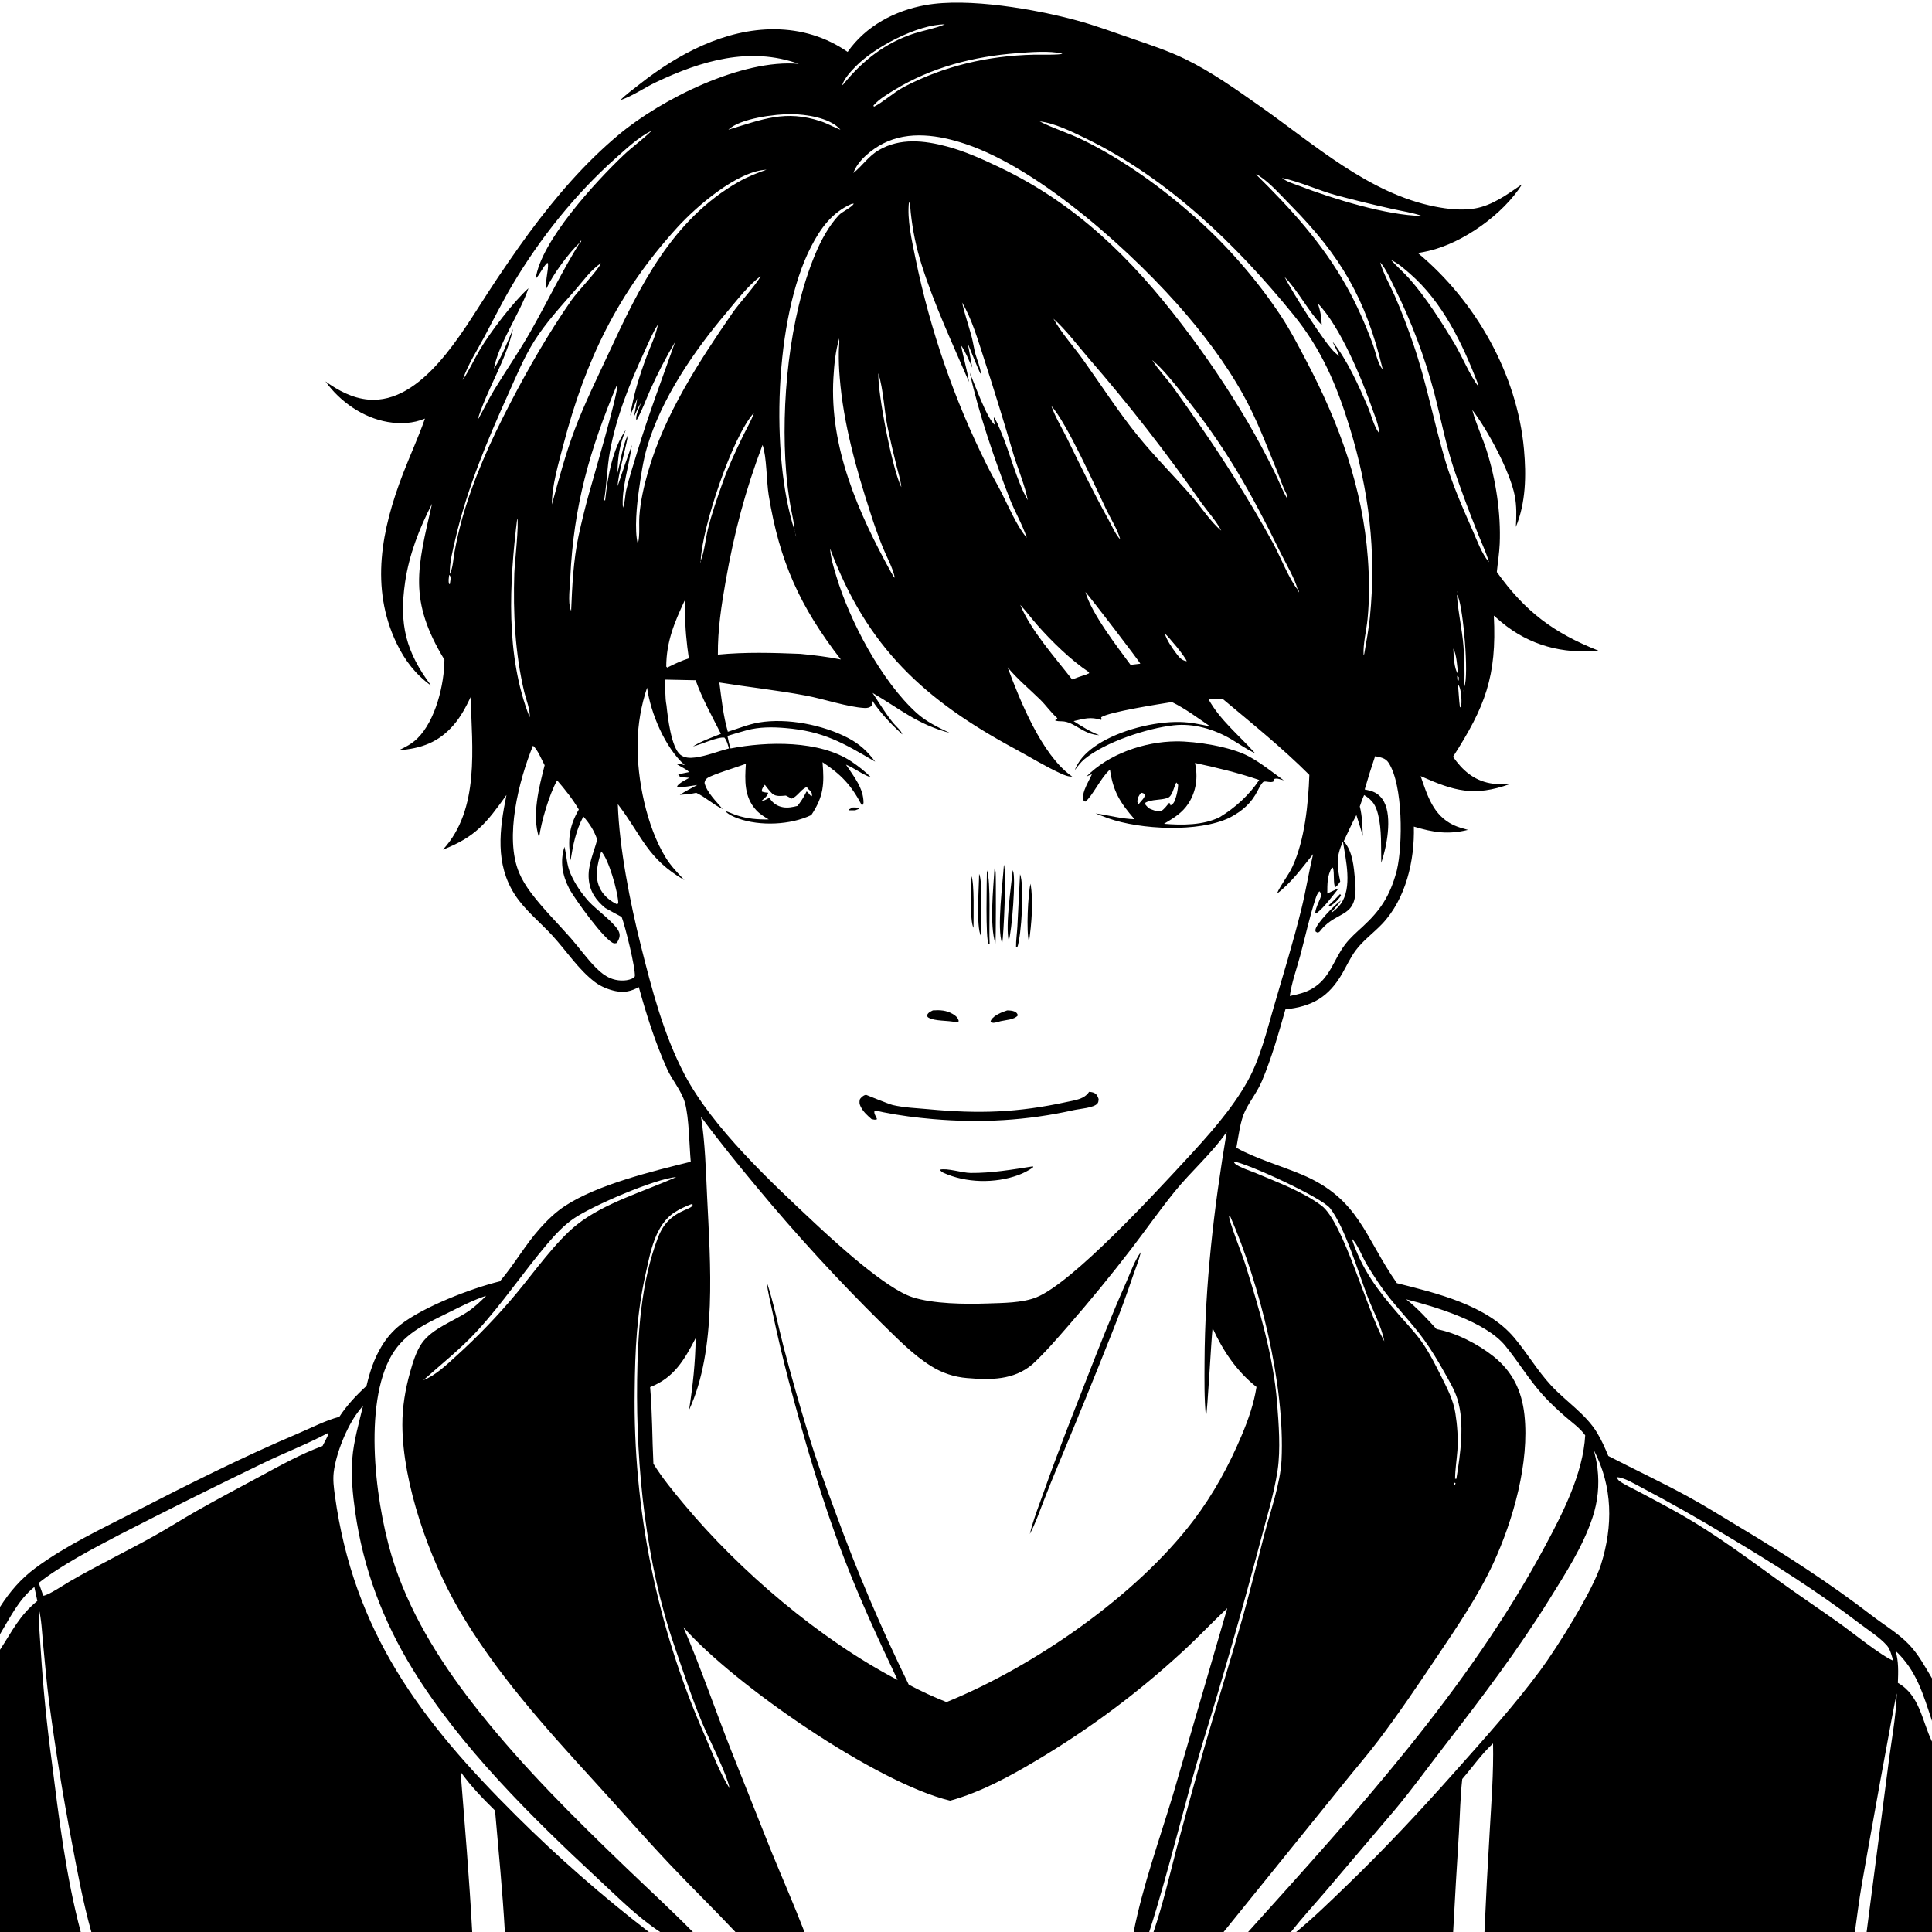<svg version="1.1" xmlns="http://www.w3.org/2000/svg" style="display: block;" viewBox="0 0 2048 2048" width="1024" height="1024">
<path transform="translate(0,0)" fill="rgb(255,255,255)" d="M 0 0 L 0 2048 L 2048 2048 L 2048 0 L 0 0 z"/>
<path transform="translate(0,0)" fill="rgb(0,0,0)" d="M 657.472 106.15 C 663.78 99.975 671.143 94.669 678.077 89.194 C 718.474 57.3 768.566 30.602 821.143 31.009 C 849.293 31.226 875.341 39.01 898.541 54.996 C 917.765 27.55 948.414 11.247 981.118 5.378 C 1026.38 -2.745 1097.86 9.793 1141.56 21.682 C 1161.27 27.043 1180.61 34.193 1199.9 40.867 C 1218.89 47.433 1238.14 53.724 1256.23 62.519 C 1284.15 76.09 1310.26 94.749 1335.6 112.547 C 1393.06 152.902 1451.1 205.303 1521.48 219.046 C 1535.04 221.692 1549.5 223.281 1563.22 221.003 C 1581.97 217.892 1598.2 205.765 1613.52 195.265 C 1593.58 227.026 1551.05 257.479 1514.44 265.985 C 1510.67 266.843 1506.87 267.6 1503.05 268.254 C 1564.32 319.18 1608.3 396.648 1615.48 476.486 C 1617.94 503.911 1617.49 532.73 1606.87 558.56 C 1607.51 547.282 1607.84 536.478 1605.66 525.34 C 1600.66 499.715 1576.74 455.335 1560.71 434.61 L 1560.17 434.005 L 1560.71 434.61 L 1560.94 435.509 C 1564.78 449.742 1571.39 463.418 1575.87 477.508 C 1585.66 508.319 1591.13 544.143 1589.74 576.535 C 1589.31 586.6 1587.65 596.377 1586.7 606.353 C 1616.64 648.272 1646.7 670.762 1694.37 689.719 C 1656.61 693.428 1621.47 684.181 1591.92 659.795 C 1589.07 657.439 1586.27 655.03 1583.51 652.569 C 1586.84 716.993 1574.16 749.403 1540.26 802.221 C 1550.13 816.36 1561.96 826.985 1579.53 830.248 C 1586.4 831.523 1593.52 831.226 1600.48 831.172 C 1562.34 844.705 1541.71 838.579 1505.94 822.718 C 1513.16 843.406 1519.14 864.204 1540.58 874.505 C 1545.5 876.871 1550.86 878.245 1556.1 879.713 C 1535.08 884.904 1519.34 882.479 1498.74 876.226 C 1499.68 911.95 1490.37 952.765 1465.13 979.403 C 1456.02 989.017 1444.8 996.968 1436.95 1007.67 C 1431.55 1015.02 1427.55 1023.71 1423.02 1031.63 C 1408.67 1056.74 1391.11 1066.95 1362.61 1069.94 C 1355.31 1095.6 1348.08 1121.24 1337.72 1145.88 C 1333.03 1157.02 1325.35 1166.59 1320.01 1177.36 C 1314.61 1188.23 1312.84 1204.66 1310.63 1216.61 C 1310.94 1216.79 1311.25 1216.98 1311.56 1217.16 C 1329.71 1227.47 1359.73 1236.55 1379.97 1245.07 C 1441.07 1270.82 1446.57 1311.54 1480.76 1360.22 C 1522.96 1370.83 1575.93 1383.41 1605.07 1417.92 C 1618.84 1434.23 1629.44 1452.64 1644.02 1468.44 C 1659.82 1485.56 1681.21 1499.13 1693.05 1518.92 C 1697.72 1526.71 1701.42 1534.99 1704.86 1543.38 C 1732.84 1557.8 1761.42 1571.21 1789.05 1586.27 C 1807.25 1596.19 1824.82 1607.26 1842.6 1617.91 C 1891.56 1647.21 1939.05 1677.74 1984.3 1712.58 C 1997.33 1722.62 2012.31 1731.37 2023.68 1743.29 C 2033.64 1753.73 2040.66 1766.8 2048 1779.11 L 2048 1824.24 C 2038.7 1796.21 2031.7 1770.93 2009.46 1750.05 C 2012.71 1761.6 2012.26 1772.08 2011.84 1783.91 C 2035.11 1797.12 2037.39 1824.16 2048 1846.14 L 2048 2048 L 1978.71 2048 L 2001.6 1871.65 C 2004.72 1846.38 2009.87 1820.53 2010.71 1795.11 C 2009.35 1796.71 1976.95 1977.7 1973.44 1998.47 C 1970.66 2014.91 1968.53 2031.48 1966.27 2048 L 1573.59 2048 C 1575.13 2012.42 1576.98 1976.85 1579.14 1941.3 C 1580.89 1910.27 1583.33 1879.2 1582.69 1848.11 C 1570.67 1859.15 1560.74 1873.45 1550.04 1885.84 C 1547.89 1904.84 1547.64 1924.08 1546.5 1943.16 C 1544.28 1978.1 1542.24 2013.04 1540.39 2048 L 1374.03 2048 C 1392.35 2032.98 1409.38 2016.29 1426.42 1999.86 C 1467.2 1960.55 1505.56 1919.53 1543.1 1877.2 C 1573.76 1842.64 1605.17 1807.91 1632.68 1770.75 C 1650.95 1746.07 1688.32 1686.34 1697.07 1658.57 C 1710.01 1617.48 1709.56 1575.9 1689.65 1537.49 C 1691.2 1543.88 1692.65 1550.22 1693.4 1556.76 C 1695.5 1574.17 1693.72 1591.82 1688.18 1608.46 C 1677.88 1639.63 1659.51 1667.82 1642.29 1695.54 C 1608.58 1749.82 1569.99 1800.57 1530.98 1851.05 C 1513.55 1873.6 1496.93 1896.62 1478.62 1918.51 L 1404.81 2005.39 C 1392.68 2019.58 1380.01 2033.31 1368.47 2048 L 1323.06 2048 C 1438.2 1920.06 1556.07 1791.48 1637.91 1638.8 C 1656.69 1603.78 1678.18 1561.67 1680.37 1521.49 C 1674.7 1513.64 1666.28 1507.81 1659.01 1501.48 C 1650.93 1494.43 1643.1 1487.13 1635.87 1479.19 C 1620.76 1462.58 1609.66 1443.62 1595.53 1426.42 C 1574.8 1401.2 1521.89 1385.22 1490.6 1377.33 C 1502.09 1386.27 1512.95 1398.19 1522.82 1408.93 C 1543.38 1412.72 1566.74 1424.77 1583.07 1437.76 C 1603.26 1453.81 1613.15 1474.24 1615.94 1499.71 C 1621.44 1550.03 1604.09 1611.43 1583.05 1656.96 C 1566.9 1691.9 1544.23 1724.98 1522.8 1756.87 C 1502.85 1786.56 1482.59 1816.7 1460.97 1845.2 C 1449.02 1860.95 1435.99 1875.9 1423.66 1891.35 L 1297.07 2048 L 1222.78 2048 C 1232.64 2018.9 1239.68 1988.51 1247.4 1958.77 C 1256.7 1924.13 1266.2 1889.55 1275.92 1855.02 C 1289.41 1807.93 1304.11 1761.17 1317.43 1714.03 C 1325.53 1685.37 1332.52 1656.32 1340.01 1627.49 C 1346.41 1602.86 1357.29 1572.75 1358.49 1547.7 C 1362.29 1468.04 1335.56 1361.75 1304.01 1289.2 L 1302.85 1288.79 C 1302.33 1293.71 1317.19 1330.95 1319.79 1339.31 C 1334.65 1387.18 1349.83 1436.96 1353.77 1487.08 C 1355.51 1509.21 1357.59 1536.44 1354.33 1558.35 C 1350.39 1584.74 1341.84 1611.47 1335.15 1637.34 C 1316.34 1708.4 1296.08 1779.06 1274.39 1849.29 C 1254.62 1915.25 1239.27 1982.37 1218.23 2048 L 1201.71 2048 C 1211.52 1998.55 1229.1 1950.09 1243.6 1901.9 L 1300.97 1704.71 C 1285.01 1719.75 1269.94 1735.76 1253.81 1750.6 C 1205.94 1794.65 1156.06 1831.84 1100.14 1865.29 C 1071.08 1882.67 1039.97 1899.72 1007.2 1908.79 C 928.963 1890.06 777.66 1785.6 724.401 1724.8 C 743.178 1768.31 758.437 1813.59 775.896 1857.67 L 817.693 1962.67 C 829.365 1991.16 841.691 2019.25 852.785 2048 L 779.574 2048 C 756.807 2023.74 732.941 2000.52 710.095 1976.35 C 682.786 1947.45 656.691 1917.47 629.871 1888.13 C 577.852 1831.23 524.515 1772.05 485.748 1705.03 C 455.04 1651.94 426.745 1572.45 426.531 1510.5 C 426.465 1491.62 429.578 1472.95 434.661 1454.8 C 437.508 1444.64 441.052 1432.73 447.114 1423.97 C 458.048 1408.19 480.666 1400.68 496.285 1390.17 C 503.292 1385.46 509.426 1379.54 515.377 1373.57 L 515.933 1373.15 L 515.377 1373.57 C 501.393 1378.22 488.342 1385 475.177 1391.52 C 449.308 1404.34 426.143 1414.35 412.53 1441.48 C 384.722 1496.88 399.058 1602.7 418.768 1660.57 C 438.129 1717.41 470.844 1767.84 507.988 1814.54 C 555.674 1874.5 609.478 1927.72 664.63 1980.71 C 687.93 2003.1 711.786 2024.98 734.464 2048 L 699.785 2048 C 676.155 2032.57 654.945 2011.2 634.315 1992.04 C 563.592 1926.32 488.151 1851.89 437.501 1769.49 C 405.817 1717.95 385.057 1662.62 376.523 1602.61 C 373.905 1584.21 372.008 1565.13 373.429 1546.57 C 374.886 1527.56 380.523 1508.42 384.929 1489.89 C 383.112 1492.15 381.32 1494.43 379.556 1496.73 C 367.553 1512.44 356.153 1540.87 353.774 1560.64 C 352.799 1568.74 353.854 1576.87 354.95 1584.89 C 374.708 1729.63 445.917 1824.05 547.021 1924.59 C 591.302 1968.65 638.32 2009.87 687.795 2048 L 535.171 2048 C 532.772 2005.18 528.483 1962.05 524.772 1919.3 C 511.82 1906.55 498.769 1893.05 488.23 1878.21 C 492.677 1934.86 497.535 1991.24 500.546 2048 L 96.827 2048 C 87.83 2016.03 81.862 1983.26 75.713 1950.65 C 66.483 1902.2 58.609 1853.51 52.1 1804.62 C 49.475 1783.85 47.613 1763.02 45.644 1742.18 C 44.47 1729.76 44.01 1716.67 40.984 1704.55 C 40.873 1719.53 42.255 1734.69 43.216 1749.64 C 45.691 1788.92 49.569 1828.11 54.841 1867.12 C 62.489 1927.6 69.882 1988.98 85.58 2048 L 0 2048 L 0 1748.85 C 13.091 1728.87 20.466 1712.64 39.58 1697.03 L 36.404 1682.27 C 19.85 1695.46 10.748 1714.66 0 1732.37 L 0 1703.46 C 10.436 1687.18 22.129 1673.51 37.753 1661.99 C 69.795 1638.35 107.089 1620.93 142.41 1602.79 C 199.692 1573.36 257.144 1544.5 316.451 1519.34 C 330.324 1513.46 345.156 1505.66 359.69 1501.91 C 367.731 1489.63 377.74 1478.99 388.521 1469.11 C 392.044 1454.17 396.516 1440.31 404.519 1427.1 C 409.838 1418.32 416.299 1410.74 424.376 1404.39 C 448.731 1385.22 499.457 1365.73 529.923 1358.26 C 545.172 1340.42 556.728 1319.58 572.501 1301.97 C 580.327 1293.24 588.884 1284.95 598.707 1278.48 C 633.341 1255.66 691.857 1241.48 732.229 1231.5 C 730.601 1213.77 730.523 1184.93 726.033 1168.86 C 722.534 1156.34 712.396 1144.94 707.009 1132.86 C 694.493 1104.79 685.311 1075.96 677.165 1046.37 C 668.951 1050.8 662.019 1052.52 652.666 1050.63 C 645.172 1049.12 636.84 1045.75 630.752 1041.11 C 612.957 1027.57 600.656 1008.21 585.652 991.863 C 572.559 977.599 556.496 964.895 545.897 948.607 C 524.608 915.887 529.44 879.032 536.881 842.731 C 515.673 872.393 504.204 887.151 469.547 900.641 C 508.895 857.721 500.267 792.314 498.934 738.933 C 493.923 749.338 488.608 759.529 481.03 768.333 C 464.975 786.985 446.596 793.443 422.663 795.344 C 429.897 791.909 436.559 788.497 442.365 782.835 C 461.77 763.915 470.983 725.375 471.118 699.327 C 432.764 636.032 442.267 602.617 457.967 534.001 C 444.529 560.064 433.706 587.802 429.452 616.93 C 422.898 661.811 430.168 690.902 457.114 726.88 C 440.628 715.057 429.068 699.99 420.34 681.76 C 392.099 622.771 404.572 560.894 427.054 502.514 C 434.641 482.812 443.506 463.641 450.481 443.7 C 438.066 448.984 424.289 449.572 411.105 447.328 C 384.852 442.858 360.326 425.759 344.998 404.284 C 358.437 413.978 373.63 422.097 390.427 423.573 C 447.47 428.588 490.108 351.681 516.913 310.697 C 530.968 289.044 545.609 267.776 560.82 246.919 C 589.069 208.795 619.761 172.868 656.315 142.418 C 701.404 104.859 786.718 62.252 846.712 67.678 C 794.807 49.031 743.188 64.422 695.411 87.126 C 683.255 92.902 670.909 101.61 658.31 105.881 C 658.032 105.975 657.751 106.06 657.472 106.15 z M 1001.51 25.774 C 972.641 25.948 927.693 49.687 907.611 69.857 C 902.34 75.152 894.775 83.182 892.71 90.475 L 892.236 90.995 L 892.71 90.475 C 894.256 89.119 893.713 89.717 894.9 88.256 C 914.695 63.89 939.359 44.823 969.65 35.282 C 979.847 32.07 990.866 30.268 1000.7 26.127 C 1000.98 26.012 1001.24 25.891 1001.51 25.774 L 1002 25.249 L 1001.51 25.774 z M 1101.01 128.135 L 1102.09 128.697 C 1116.92 136.316 1133.49 141.252 1148.58 148.703 C 1191.65 169.974 1232.07 199.3 1267.9 231.139 C 1301.41 260.904 1332.64 296.968 1357.42 334.297 C 1367.77 349.901 1376.24 366.378 1384.94 382.926 C 1419.56 448.743 1444.55 517.096 1449.98 591.71 C 1451.54 613.16 1451.76 635.004 1449.64 656.422 C 1448.42 668.664 1444.77 682.436 1445.48 694.6 L 1446.13 693.288 C 1448.36 680.273 1450.84 667.197 1452.17 654.053 C 1459.17 584.751 1451.09 519.456 1430.71 453.003 C 1416.97 408.205 1400.75 370.031 1370.8 333.307 C 1309.98 258.725 1237.85 188.829 1150.44 146.459 C 1136.54 139.723 1117.39 130.255 1102.09 128.697 L 1101.01 128.135 z M 693.52 135.721 L 692.611 137.324 L 690.902 138.423 C 677.008 145.287 664.406 157.171 652.833 167.46 C 609.98 205.557 572.534 252.461 543.279 301.732 C 532.664 319.608 523.361 338.314 513.622 356.677 C 505.766 371.488 495.975 386.374 490.626 402.324 C 490.572 402.485 490.529 402.648 490.48 402.811 L 489.793 404.477 L 489.229 404.995 L 489.793 404.477 L 490.48 402.811 C 497.242 392.981 502.412 381.231 508.553 370.89 C 519.773 351.996 543.943 320.196 560.189 305.543 C 551.203 332.224 528.385 364.187 523.605 390.768 L 523.236 391.995 L 523.605 390.768 C 531.909 378.553 537.993 362.113 543.918 348.505 C 536.313 382.696 516.096 412.557 505.979 445.919 C 512.242 435.067 517.547 423.675 524.078 412.964 C 536.867 391.992 550.834 371.903 562.934 350.491 C 580.469 319.46 595.875 287.326 614.698 257.066 L 615.793 256.653 L 616.206 255.159 L 615.463 255.348 L 614.698 257.066 C 603.578 267.266 585.294 291.962 579.396 305.746 C 579.307 305.098 579.205 304.451 579.128 303.802 C 578.195 295.926 581.309 287.369 580.935 279.279 L 580.12 278.644 C 574.928 283.534 572.771 290.402 567.842 295.44 C 573.307 255.513 631.432 192.682 660.421 165.016 C 669.946 155.926 680.752 148.256 690.192 139.12 L 690.902 138.423 L 692.611 137.324 L 693.52 135.721 L 694.995 135.231 L 693.52 135.721 z M 772.109 137.46 L 771.005 137.915 L 772.109 137.46 C 807.789 126.719 832.468 115.951 870.292 128.641 C 877.506 131.061 883.851 134.888 890.887 137.491 L 891.733 137.995 L 890.887 137.491 C 890.446 137.017 890.017 136.532 889.565 136.069 C 878.44 124.687 854.436 121.223 839.346 120.981 C 822.621 120.713 784.611 125.383 772.109 137.46 z M 812.545 179.876 C 781.381 181.34 738.022 219.026 717.936 241.095 C 654.994 310.253 620.549 381.868 597.129 471.756 C 592.382 489.974 584.676 515.967 585.08 534.671 C 592.454 507.62 599.539 480.938 609.483 454.656 C 619.868 427.206 632.97 400.855 645.3 374.243 C 677.885 303.919 712.389 232.882 782.794 192.837 C 792.465 187.337 802.111 183.568 812.545 179.876 L 812.995 179.25 L 812.545 179.876 z M 904.67 183.387 L 904.245 183.941 L 904.67 183.387 C 914.33 175.592 920.59 165.502 931.745 159.033 C 954.249 145.982 979.73 148.824 1003.83 155.265 C 1023.15 160.428 1041.45 168.748 1059.46 177.318 C 1140.58 215.929 1199.19 273.608 1253.05 344.149 C 1278.53 377.524 1301.16 410.919 1322.47 447.117 C 1332.71 464.507 1342.22 482.603 1351.19 500.685 C 1355.68 509.729 1359.08 519.287 1364.18 528.024 L 1364.72 527.319 L 1363.56 523.232 C 1359.52 515.653 1356.78 506.655 1353.49 498.673 C 1344.39 476.536 1335.8 453.81 1325.14 432.372 C 1307.44 396.785 1283.44 363.796 1257.75 333.603 C 1203.81 270.207 1103.61 179.302 1023.26 152.533 C 995.411 143.256 963.516 138.193 936.318 152.04 C 924.324 158.146 909.07 170.168 904.67 183.387 z M 1355.01 187.025 L 1357 188 L 1359 188.636 C 1363.78 192.653 1372.03 195.004 1377.88 197.253 C 1412.82 210.701 1470.1 228.401 1507.35 228.903 C 1497.45 225.376 1485.96 223.762 1475.68 221.431 C 1456.1 217.086 1436.62 212.337 1417.25 207.187 C 1397.71 201.951 1378.7 192.762 1359 188.636 L 1357 188 L 1355.01 187.025 z M 1461.19 275.005 L 1461.63 276.492 L 1463.05 278.074 C 1466.29 289.939 1473.53 302.294 1478.52 313.657 C 1485.79 330.215 1492.22 347.369 1498.1 364.462 C 1512.16 405.316 1519.84 447.567 1532.22 488.833 C 1539.73 513.845 1550.24 537.798 1560.77 561.646 C 1565.62 572.634 1570.57 586.765 1578.36 595.901 L 1578.89 596.995 L 1578.36 595.901 C 1575.3 585.28 1570.11 574.601 1566.06 564.24 C 1557.21 542.171 1548.95 519.873 1541.27 497.37 C 1532.37 470.659 1527.32 443.176 1520.23 416.005 C 1510.12 377.975 1496.2 341.06 1478.7 305.817 C 1474.33 297.181 1469.52 285.184 1463.05 278.074 L 1461.63 276.492 L 1461.19 275.005 z M 1474.01 275.182 L 1474.59 275.638 C 1480.96 282.713 1488.27 288.922 1494.53 296.068 C 1512.11 316.132 1527.94 341.153 1541.66 363.931 C 1549.66 377.225 1558.47 398.744 1567.4 409.951 L 1567.96 410.995 L 1567.4 409.951 C 1567.08 408.38 1566.71 406.987 1566.13 405.487 C 1549.89 363.501 1529.04 320.135 1494.67 290.174 C 1488.7 284.968 1481.87 278.887 1474.59 275.638 L 1474.01 275.182 z M 637.539 277.631 L 637.138 279.016 C 626.708 285.516 617.907 298.132 609.798 307.397 C 594.664 324.687 578.592 342.081 566.31 361.601 C 555.547 378.708 547.625 397.917 539.345 416.305 C 516.711 466.572 495.138 517.575 482.689 571.438 C 479.975 583.181 476.438 596.386 476.813 608.434 C 477.086 607.821 477.371 607.214 477.631 606.596 C 480.266 600.329 480.501 592.137 481.772 585.371 C 483.874 573.755 486.486 562.236 489.599 550.849 C 501.711 507.611 520.221 467.122 540.841 427.41 C 560.114 390.29 581.82 352.628 605.713 318.275 C 612.528 308.477 633.287 287.331 637.138 279.016 L 637.539 277.631 L 638.995 277.157 L 637.539 277.631 z M 807 292 L 806.347 292.68 C 792.7 302.921 781.018 318.483 770.016 331.496 C 735.74 372.036 701.108 422.416 685.943 473.952 C 681.614 488.665 679.405 504.63 677.231 519.797 C 675.089 534.735 672.316 561.952 676.077 576.382 C 676.186 576.043 676.319 575.71 676.404 575.364 C 678.46 567.043 677.152 555.922 677.767 547.159 C 678.878 531.323 682.54 515.523 686.908 500.289 C 704.408 439.265 740.917 383.359 776.582 331.545 C 784.14 320.565 801.346 302.312 806.347 292.68 L 807 292 L 807.995 291.005 L 807 292 z M 1361.19 293.005 L 1361.7 293.571 C 1369.28 308.716 1405.19 365.665 1415.69 374.244 C 1416.95 375.272 1418.16 376.368 1419.39 377.427 L 1419.82 377.995 L 1419.39 377.427 C 1418.29 372.501 1414.46 367.056 1412.6 362.183 C 1428.31 381.871 1440.11 408.369 1450.02 431.421 C 1453.48 439.456 1456.5 452.416 1461.83 459 C 1461.83 458.62 1461.86 458.239 1461.84 457.859 C 1461.42 450.265 1457.5 441.364 1454.99 434.146 C 1443.81 401.903 1420.77 346.081 1396.86 321.534 L 1396.22 321.145 L 1396.86 321.534 C 1399.69 329.318 1400.79 336.211 1401.09 344.517 C 1387.14 330.608 1376.52 308.609 1361.7 293.571 L 1361.19 293.005 z M 1019.25 320.005 L 1019.79 320.616 C 1022.58 332.966 1026.8 344.96 1030.04 357.193 C 1031.67 363.334 1032.4 369.773 1034.16 375.836 C 1036.05 382.348 1038.98 388.754 1039.75 395.503 L 1039.21 396.031 C 1034.51 385.577 1030.35 374.879 1025.94 364.301 L 1030.64 389.727 C 1026.92 381.918 1023.83 373.305 1018.83 366.236 C 1021.14 379.235 1025.14 391.841 1027.17 404.862 C 1009.46 363.584 990.429 323.323 976.884 280.401 C 971.126 262.153 967.453 244.128 965.404 225.132 C 965.037 221.731 965.129 216.902 963.56 213.899 C 961.332 232.874 966.674 255.203 970.446 273.835 C 986.059 350.135 1011.61 424.056 1046.46 493.707 C 1051.19 503.327 1056.7 512.566 1061.58 522.112 C 1068.77 536.16 1077.83 557.439 1087.71 569.196 C 1087.93 569.464 1088.18 569.708 1088.42 569.964 L 1089.28 571.39 L 1089.82 571.995 L 1089.28 571.39 L 1088.42 569.964 C 1083.71 555.751 1075.61 542.258 1070.16 528.19 C 1054.36 487.414 1037.31 437.687 1027.94 394.902 C 1032.86 406.326 1046.24 444.15 1054.66 450.425 C 1054.08 447.72 1053.3 445.022 1053.47 442.238 C 1056.63 446.453 1058.74 452.295 1060.83 457.114 C 1070.42 479.211 1077.87 510.442 1089.45 530.157 L 1090.4 532.697 L 1090.96 533.995 L 1090.4 532.697 L 1089.45 530.157 C 1086.7 515.065 1079.02 497.034 1074.45 482.017 C 1064.44 447.912 1053.97 413.941 1043.06 380.113 C 1036.72 360.781 1030.29 338.154 1019.79 320.616 L 1019.25 320.005 z M 1113.21 334.005 L 1113.7 335.418 L 1115.51 336.215 L 1116.19 337.293 L 1116.68 337.82 C 1125.31 353.318 1138.15 367.338 1148.46 381.811 C 1167.52 408.554 1185.57 436.653 1206.26 462.162 C 1224.48 484.613 1245 504.96 1263.93 526.758 C 1273.49 537.758 1283.57 553.489 1294.56 562.466 L 1295.16 563.2 L 1296.23 564.387 L 1296.78 564.995 L 1296.23 564.387 L 1295.16 563.2 L 1294.56 562.466 C 1289.37 552.26 1280.03 542.128 1273.31 532.683 C 1236.27 479.699 1196.48 428.686 1154.11 379.853 C 1142.2 366.051 1130.24 349.93 1116.68 337.82 L 1116.19 337.293 L 1115.51 336.215 L 1113.7 335.418 L 1113.21 334.005 z M 697.429 344.083 C 691.753 352.657 687.618 362.946 683.316 372.273 C 667.552 406.455 653.276 441.552 646.54 478.763 C 643.462 495.765 643.232 513.011 640.412 529.946 L 641.455 530.656 L 641.594 529.319 C 644.317 504.808 649.197 475.996 663.443 455.564 C 657.015 470.334 654.558 485.184 654.634 501.26 C 657.501 490.193 660.336 471.408 665.217 461.966 L 665.263 463.217 L 664.849 462.389 L 664.506 463.17 L 665.112 464.453 C 662.683 477.641 654.995 504.056 654.754 515.256 L 654.369 516.27 L 654.754 515.256 C 659.546 500.645 664.571 486.112 669.827 471.662 C 667.355 491.419 658.394 519.15 660.338 538.184 C 662.803 531.988 662.418 525.546 663.922 519.158 C 667.113 505.609 671.599 492.057 675.611 478.72 C 687.459 439.34 702.021 401.135 715.681 362.395 C 706.106 378.505 697.245 395.664 689.537 412.752 C 684.66 423.563 680.712 435.299 674.733 445.533 C 673.039 441.228 678.143 431.572 679.509 427.074 L 679.995 426.005 L 679.509 427.074 C 676.438 431.686 674.325 436.942 672.006 441.964 C 673.279 435.456 674.457 428.93 675.538 422.388 L 668.057 440.641 C 671.351 418.73 678.022 397.701 685.776 377.015 C 689.718 366.498 695.424 355.11 697.429 344.083 L 697.966 343.005 L 697.429 344.083 z M 1221.01 381.169 L 1221.41 381.677 C 1227.95 392.243 1237.13 401.502 1244.39 411.702 C 1265.89 441.88 1287.44 472.699 1307.13 504.083 C 1321.97 527.724 1336.57 551.957 1349.89 576.484 C 1356.99 589.573 1366.66 614.187 1375.51 624.936 C 1375.9 626.345 1376.06 626.814 1377 628 L 1378.42 630.833 L 1379.24 632.486 L 1380.32 634.631 L 1381.29 636.571 L 1382.3 638.577 L 1383.34 640.493 L 1383.82 640.995 L 1383.34 640.493 L 1382.3 638.577 L 1381.29 636.571 L 1380.32 634.631 L 1379.24 632.486 L 1378.42 630.833 L 1377 628 C 1376.58 625.531 1377.14 626.519 1375.51 624.936 C 1373.38 614.684 1362.67 596.613 1357.66 586.37 C 1326.22 522.145 1298.71 472.918 1253.39 417.179 C 1243.7 405.26 1233.2 391.517 1221.41 381.677 L 1221.01 381.169 z M 1113.24 428.005 L 1113.69 429.472 L 1114.48 430.344 C 1118.55 442.023 1125.55 453.303 1131.02 464.462 C 1145.25 493.512 1159.2 522.245 1174.88 550.575 C 1178.39 556.924 1182.54 566.668 1187.55 571.836 L 1188.26 573.421 L 1189.2 574.27 L 1190.33 576.721 L 1191.28 578.533 L 1191.99 579.891 L 1191.28 578.533 L 1190.33 576.721 L 1189.2 574.27 L 1188.26 573.421 L 1187.55 571.836 C 1184.7 561.362 1177.51 550.121 1172.77 540.262 C 1161.4 516.578 1130.53 447.734 1114.48 430.344 L 1113.69 429.472 L 1113.24 428.005 z M 799.312 437.499 C 776.127 462.882 744.228 559.06 742.76 594.327 C 742.587 595.068 742.225 596.107 742.239 596.858 C 742.908 594.752 742.934 595.613 742.76 594.327 C 746.872 584.367 747.791 571.556 750.378 561.056 C 754.488 544.373 760.195 528.036 765.949 511.861 C 772.043 494.729 779.588 478.643 787.511 462.314 C 791.442 454.212 796.411 445.997 799.312 437.499 L 799.813 437.005 L 799.312 437.499 z M 931.121 395.621 C 930.074 416.111 946.086 498.32 955.433 516.389 L 955.761 517.326 L 955.433 516.389 C 954.743 508.909 952.088 500.99 950.293 493.653 C 946.879 480.08 943.727 466.443 940.841 452.748 C 937.086 434.192 936.589 413.583 931.121 395.621 z M 1365.08 530.005 L 1366.58 531.24 L 1366.84 533.995 L 1366.58 531.24 L 1365.08 530.005 z M 902.806 216.061 C 881.975 225.186 869.92 241.791 859.722 261.586 C 820.978 336.796 816.593 483.293 842.272 562.301 C 842.48 563.143 842.635 564.221 843 565 C 843.287 566.35 843.488 567.715 844 569 L 844.575 570.732 L 844 569 C 843.828 567.555 843.444 566.379 843 565 C 842.91 564.041 842.574 563.212 842.272 562.301 C 841.807 553.689 839.395 544.714 837.902 536.2 C 835.821 524.272 834.299 512.253 833.339 500.183 C 827.667 428.966 836.288 336.328 864.073 269.688 C 870.144 255.126 878.453 239.423 889.412 227.895 C 892.63 224.509 903.81 219.237 905 215.834 L 902.806 216.061 z M 879.251 581.005 L 879.947 581.527 C 880.484 591.072 883.539 600.715 886.248 609.853 C 900.533 658.042 934.358 722.017 971.697 755.809 C 982.077 765.203 994.278 770.899 1006.75 776.921 C 972.364 767.818 954.396 751.641 924.933 734.515 C 932.029 745.226 938.868 756.571 946.981 766.541 C 949.502 769.639 955.764 774.768 956.451 778.58 C 944.463 767.499 933.567 756.144 924.477 742.477 C 924.611 744.002 925.358 746.658 924.294 747.799 C 922.144 750.103 919.436 750.658 916.429 750.495 C 898.708 749.535 873.127 740.898 854.475 737.391 C 824 731.662 793.147 728.379 762.541 723.458 C 764.851 741.001 766.626 758.652 771.552 775.7 C 782.279 772.364 793.473 767.729 804.512 765.872 C 834.38 760.846 872.648 768.374 899.281 782.432 C 911.331 788.792 919.631 796.501 927.732 807.412 C 893.768 787.524 873.052 775.128 832.431 771.74 C 818.595 770.586 805.083 770.506 791.586 774.093 C 784.725 775.917 777.921 778.042 771.125 780.097 C 772.111 784.537 772.937 789.095 774.395 793.406 C 812.956 785.858 868.646 784.521 902.706 807.323 C 909.746 812.036 917.473 818.128 923.445 824.149 C 914.015 820.926 905.998 814.393 896.774 810.553 L 896.47 809.693 L 895.005 809.244 L 896.47 809.693 L 896.774 810.553 C 904.97 823.008 915.525 835.465 915.382 851.277 L 914.32 853.328 L 913.227 853.014 C 902.259 832.152 891.498 820.917 871.919 807.957 C 873.855 831.163 873.224 844.027 860.026 863.986 C 837.83 874.634 805.566 875.919 782.414 867.604 C 777.581 865.868 772.142 863.44 768.577 859.641 C 772.574 860.755 776.551 862.76 780.528 864.099 C 792.004 867.962 802.902 868.836 814.921 868.645 C 810.103 865.755 805.404 862.95 801.572 858.752 C 788.718 844.672 789.507 827.363 790.643 809.697 C 782.453 812.826 755.538 820.937 749.968 824.68 C 747.774 826.155 747.404 827.353 746.812 829.823 C 749.104 839.855 759.506 849.817 766.067 857.621 C 756.064 852.981 748.14 845.14 738.044 840.426 C 732.335 841.756 726.465 842.094 720.639 842.595 C 726.431 838.658 732.964 835.505 739.117 832.145 C 732.26 832.958 725.468 834.687 718.529 834.386 L 717.726 833.405 C 720.74 829.415 726.427 826.992 730.713 824.498 C 727.286 824.346 724.029 823.982 720.643 823.438 L 719.651 820.988 L 717.728 822.069 C 718.77 820.47 727.891 819.005 730.262 818.48 C 729.598 816.308 720.04 812.003 717.531 810.091 C 719.95 809.185 723.326 810.544 725.868 811.078 C 705.13 792.759 689.702 756.063 685.929 728.961 C 679.632 747.802 676.239 767.492 675.866 787.355 C 675.114 825.576 685.425 876.039 705.442 908.701 C 711.039 917.835 718.166 925.245 725.512 932.953 C 686.423 910.477 680.737 886.561 655.976 853.86 L 654.911 852.47 L 654.236 852.005 L 654.911 852.47 C 656.396 898.469 667.954 957.064 679.256 1002.1 C 690.911 1048.54 703.275 1096.39 725.676 1139.06 C 755.183 1195.25 817.092 1252.94 863.72 1296.56 C 886.008 1317.42 938.824 1365.84 967.122 1375.04 C 989.326 1382.26 1023.12 1382.56 1046.56 1381.75 C 1062.69 1381.19 1083.63 1381.24 1098.6 1375.22 C 1136.97 1359.8 1223.94 1265.23 1256.12 1230.47 C 1280.07 1204.58 1305.72 1176.37 1322.85 1145.41 C 1335.76 1122.09 1342.97 1092.57 1350.37 1067.05 C 1360.33 1032.76 1370.99 998.417 1379.5 963.76 C 1384.24 944.483 1387.34 924.775 1391.94 905.452 C 1380.07 920.09 1368.74 935.949 1353.51 947.402 C 1357.87 937.343 1365.5 928.551 1370.14 918.51 C 1383.05 890.547 1386.9 851.857 1387.96 821.423 C 1359.35 792.848 1327.14 766.884 1296.16 740.924 L 1281.02 741.121 C 1293.41 763.561 1313.64 779.532 1330.41 798.423 C 1321.78 794.551 1313.76 788.718 1305.63 783.885 C 1287.35 773.023 1265.47 766.484 1244.06 768.856 C 1215.76 771.992 1171.4 786.64 1149.51 804.76 C 1145.58 808.007 1142.42 812.397 1139.26 816.369 C 1139.41 816.007 1139.56 815.644 1139.72 815.285 L 1140.53 813.515 C 1145.17 803.236 1154.07 795.343 1163.41 789.275 C 1186.8 774.083 1223.2 764.697 1251.01 765.344 C 1261.9 765.597 1272.39 767.813 1282.99 770.101 C 1269.69 761.167 1256.7 751.213 1242.26 744.202 C 1229.37 746.289 1175.72 754.584 1167.23 760.34 C 1167.74 762.446 1167.79 761.513 1167.4 763.14 C 1155.68 759.555 1149.58 761.811 1138.08 764.394 C 1146.86 770.121 1155.42 775.442 1165.21 779.303 C 1147.79 778.548 1138.96 764.8 1125.55 764.61 C 1122.91 764.572 1121.03 764.555 1118.53 763.739 L 1119.16 762.626 L 1120.41 762.343 L 1120.81 761.266 C 1114 755.311 1109.07 747.926 1102.66 741.633 C 1090.94 730.128 1078.67 720.109 1068.09 707.379 C 1081.27 742.865 1104.12 799.413 1135.01 822.052 L 1136.6 823.2 C 1132.37 823.39 1128.15 821.631 1124.36 819.899 C 1108.01 812.42 1092.19 802.61 1076.33 794.06 C 979.924 742.092 918.967 686.281 879.947 581.527 L 879.251 581.005 z M 1150.16 627.005 L 1150.6 627.562 C 1157.04 650.351 1184.25 685.492 1198.45 704.777 L 1208.77 703.563 C 1208.45 701.878 1154.8 631.782 1150.6 627.562 L 1150.16 627.005 z M 1081.01 640.191 L 1081.5 641.114 C 1092.24 667.611 1118.69 697.323 1136.47 720.247 C 1141.4 718.298 1146.42 716.665 1151.46 715.017 L 1154.46 713.712 L 1154.37 712.55 C 1135.35 699.963 1114.8 679.839 1099.73 662.752 C 1093.49 655.674 1087.89 648.061 1081.5 641.114 L 1081.01 640.191 z M 1234.23 671.005 L 1234.75 671.475 C 1236.47 678.177 1242.58 686.956 1246.79 692.523 C 1249.96 696.701 1252.54 700.165 1258.03 700.918 C 1255.48 694.788 1239.97 676.442 1234.75 671.475 L 1234.23 671.005 z M 734.595 791.184 C 743.609 785.506 754.337 781.857 764.197 777.888 C 754.727 759.154 744.511 740.891 737.377 721.089 L 705.15 720.429 C 705.397 729.15 704.81 739.224 706.516 747.742 C 707.842 760.359 711.498 792.16 721.185 800.021 C 725.534 803.55 731.426 803.677 736.732 802.978 C 748.983 801.365 760.828 796.561 772.725 793.368 C 771.503 789.357 770.638 785.242 767.967 781.925 C 760.979 780.732 742.737 789.41 734.595 791.184 z M 855.53 834.098 C 854.967 834.372 854.398 834.633 853.841 834.919 C 848.464 837.676 844.741 844.7 839.264 846.567 C 837.16 845.548 835.113 844.481 833.071 843.342 C 828.332 843.68 822.413 844.732 818.584 841.22 C 815.674 838.55 813.188 834.952 810.733 831.852 C 809.222 834.301 807.166 836.215 807.673 839.114 C 809.958 839.892 811.902 840.194 814.306 840.382 C 813.708 843.497 810.717 845.936 808.361 847.983 L 807.518 848.662 C 811.077 848.831 812.365 846.984 815.625 845.74 C 815.79 846.003 815.952 846.267 816.122 846.527 C 819.38 851.507 823.983 854.601 829.888 855.675 C 835.111 856.624 840.33 855.572 845.395 854.275 C 848.778 849.865 851.498 846.003 853.927 840.984 C 854.257 840.303 854.635 839.646 854.999 838.982 C 857.69 840.263 857.961 843.417 860.651 843.967 C 860.824 841.52 860.815 840.866 859.236 838.781 C 858.45 837.744 856.99 836.659 856.038 835.831 L 855.53 834.098 L 855.774 833.005 L 855.53 834.098 z M 1424.44 891.683 C 1434.23 903.01 1434.99 918.668 1436.42 933.012 C 1440.59 974.956 1418.35 963.506 1400.14 986.004 C 1399.22 987.143 1398.84 987.869 1397.42 988.439 C 1396.25 988.908 1395.56 988.048 1394.58 987.479 C 1394.39 986.495 1394.3 986.382 1394.48 985.234 C 1395.43 979.023 1414.88 959.206 1420.64 955.175 L 1421.58 954.529 C 1418.8 958.975 1414.59 962.917 1411.33 967.105 L 1411.87 967.325 C 1415.25 964.562 1418.65 961.851 1421.23 958.275 C 1433.77 940.853 1426.61 911.668 1423.58 892.008 C 1416.15 908.648 1417.17 917.208 1420.71 934.42 C 1419.13 936.834 1417.85 938.76 1415.49 940.527 C 1413 937.316 1414.81 925.268 1413 919.931 L 1411.99 919.625 C 1406.74 928.006 1407.05 937.633 1406.99 947.166 L 1419.17 941.498 C 1411.84 950.484 1404.39 961.312 1395.22 968.391 L 1394.14 968.175 C 1394.67 961.171 1399.28 954.713 1400.91 947.805 L 1398.62 944.772 C 1396.5 946.959 1395.5 949.698 1394.56 952.551 C 1388.15 972.017 1383.69 992.799 1378.4 1012.63 C 1374.61 1026.8 1369.25 1041.29 1367.23 1055.79 C 1375.49 1054.15 1383.22 1052.43 1390.62 1048.19 C 1410.09 1037.03 1413.36 1017.63 1425.89 1001.17 C 1431.3 994.064 1438.02 988.273 1444.56 982.247 C 1463.57 964.715 1473.2 949.661 1480.15 924.715 C 1480.36 923.975 1480.56 923.231 1480.73 922.482 C 1487.14 895.411 1487.29 832.352 1472.05 808.701 C 1468.55 803.278 1463.5 802.907 1457.69 801.588 C 1453.72 813.255 1450.04 825.019 1446.64 836.867 C 1448.86 837.347 1451.1 837.826 1453.28 838.462 C 1459.48 840.27 1464.16 844.307 1467.17 850.016 C 1475.98 866.728 1469.97 897.698 1464.2 914.631 C 1463.82 897.92 1464.87 879.663 1460.83 863.377 C 1458.33 853.306 1454.82 848.151 1446.03 842.788 C 1444.18 846.702 1442.85 850.798 1441.44 854.881 C 1444.11 865.328 1444.18 875.519 1444.6 886.22 C 1442.59 878.763 1440.1 871.386 1437.82 864.004 C 1432.98 872.954 1428.85 882.497 1424.44 891.683 z M 716.867 1247.71 C 694.118 1249.61 627.232 1278.45 607.918 1291.87 C 597.463 1299.13 588.671 1308.56 580.459 1318.22 C 554.791 1348.39 532.892 1381.36 506.002 1410.66 C 488.45 1429.78 468.125 1445.84 448.782 1463.02 C 461.885 1457.94 473.413 1446.74 483.686 1437.39 C 506.464 1416.82 527.758 1394.66 547.409 1371.09 C 565.892 1348.93 589.277 1315.87 611.445 1298.27 C 640.866 1274.91 683.008 1262.99 716.867 1247.71 L 717.995 1247.15 L 716.867 1247.71 z M 812.735 1358.87 C 820.138 1380.88 824.639 1404.4 830.415 1426.92 C 838.445 1457.54 847.083 1488 856.323 1518.28 C 865.013 1547.26 875.421 1575.56 885.896 1603.92 C 908.478 1665.86 934.319 1726.56 963.312 1785.78 C 976.292 1792.72 989.667 1798.9 1003.37 1804.28 C 1095.68 1766.72 1204.33 1691.86 1265.03 1611.83 C 1286.13 1584.02 1302.76 1553.57 1316.28 1521.44 C 1323.21 1504.96 1329.18 1487.98 1331.95 1470.26 C 1311.07 1453.78 1296.31 1431.86 1285.38 1407.78 C 1283.85 1421.17 1279.95 1497.62 1278.35 1501.7 C 1276.44 1482.6 1276.78 1463.19 1276.86 1444.01 C 1277.19 1362.48 1286.83 1280.14 1300.37 1199.8 C 1284.6 1222.75 1262.53 1241.7 1244.96 1263.45 C 1229.19 1282.97 1214.75 1303.57 1199.48 1323.49 C 1177.97 1351.52 1155.16 1379.37 1131.92 1405.97 C 1119.85 1419.8 1107.82 1433.83 1094.33 1446.31 C 1074.37 1463.15 1049.85 1462.88 1024.97 1460.79 C 1011.62 1459.71 998.724 1455.44 987.361 1448.35 C 967.877 1436.29 951.438 1419.1 935.078 1403.19 C 888.272 1357.01 843.799 1308.52 801.825 1257.91 C 781.817 1233.89 761.719 1209.04 743.136 1183.91 C 747.554 1212.09 748.231 1240.62 749.593 1269.05 C 752.914 1338.39 760.238 1430.48 730.437 1494.58 C 734.441 1468.88 737.075 1444.54 737.448 1418.45 C 725.359 1441.59 714.633 1460.43 689.148 1470.42 C 691.552 1497.41 691.268 1524.55 692.637 1551.61 C 702.082 1566.86 713.544 1580.68 724.999 1594.44 C 784.215 1665.57 869.286 1737.95 951.495 1780.83 C 931.487 1738.7 911.804 1696.01 895.054 1652.47 C 871.348 1590.85 853.033 1527.72 836.088 1463.97 C 829.731 1439.62 823.96 1415.11 818.778 1390.48 C 816.625 1380.17 813.83 1369.33 812.735 1358.87 z M 1307.7 1231.21 C 1308.19 1232.25 1308.63 1233.21 1309.61 1233.92 C 1315.5 1238.17 1325.05 1240.91 1331.87 1243.8 C 1354.55 1253.41 1380.87 1263.1 1400.7 1277.9 C 1423.95 1295.26 1448.75 1388.45 1466.95 1421.01 L 1467.41 1421.81 L 1467.85 1422.99 L 1467.41 1421.81 C 1464.42 1405.87 1455.4 1389.37 1449.56 1374.15 C 1439.92 1349 1425.92 1301.39 1409.97 1280.8 C 1401.18 1269.46 1322.08 1233.03 1307.7 1231.21 z M 732.824 1276.44 C 726.96 1278.68 720.817 1281.49 715.511 1284.85 C 694.109 1298.38 689.327 1328.23 684.187 1351.27 C 674.959 1392.66 673.16 1431.72 672.789 1473.99 C 670.969 1599.44 696.149 1723.81 746.623 1838.67 C 754.897 1857.36 762.553 1878.71 773.498 1895.9 L 774.209 1897.46 L 774.883 1898.99 L 774.209 1897.46 L 773.498 1895.9 C 769.78 1878.48 751.836 1844.33 744.197 1825.94 C 733.294 1799.7 724.52 1772.62 715.23 1745.78 C 684.719 1657.63 674.185 1555.87 675.382 1462.95 C 676.023 1413.28 679.52 1358.94 697.422 1312.04 C 703.024 1297.36 711.553 1288.9 725.914 1282.69 C 726.943 1282.24 727.991 1281.84 729.001 1281.35 C 731.391 1280.2 733.474 1279.56 734.348 1277.03 L 732.824 1276.44 z M 1077.76 56.367 C 1032.25 59.811 987.279 71.318 948.128 95.298 C 940.822 99.773 932.195 104.814 926.434 111.271 C 926.218 111.513 926.026 111.776 925.822 112.029 L 926.519 113.076 C 935.344 108.831 947.332 98.057 957.569 92.474 C 1000.68 69.848 1046.94 59.169 1095.45 57.957 C 1099.31 57.861 1124.86 58.449 1126.07 56.84 C 1112.98 53.469 1091.18 55.298 1077.76 56.367 z M 769.265 138.5 L 770.49 138.5 L 769.265 138.5 z M 1331.37 184.774 C 1368.55 221.532 1401.61 257.59 1427.34 303.467 C 1438.35 323.088 1447.3 343.695 1455.17 364.757 C 1457.86 371.952 1460.6 386.352 1465.75 391.552 C 1447.79 316.714 1421.47 271.5 1367.95 217.326 C 1357.9 207.155 1346.68 194.147 1334.69 186.335 C 1333.59 185.613 1332.6 185.234 1331.37 184.774 z M 1353.27 186.5 L 1354.49 186.5 L 1353.27 186.5 z M 1460.34 273.5 L 1461.19 273.5 L 1460.34 273.5 z M 889.63 358.755 C 885.608 372.29 884.271 386.472 883.456 400.523 C 879.172 474.401 909.839 543.614 944.784 607.04 C 945.641 608.597 946.552 610.085 947.49 611.593 L 948.529 612.415 C 946.444 601.777 939.763 590.068 935.628 579.883 C 930.783 567.778 926.399 555.493 922.487 543.055 C 907.483 496.737 894.05 448.991 890.146 400.295 C 889.367 391.238 889.039 382.148 889.162 373.059 C 889.21 368.367 889.946 363.4 889.63 358.755 z M 1465.32 392.911 L 1466.4 393.5 L 1465.32 392.911 z M 488.513 406.5 L 489.457 406.5 L 488.513 406.5 z M 654.508 406.746 C 625.091 476.582 608.013 536.29 604.506 612.507 C 604.127 620.747 601.916 639.03 604.859 646.205 C 605.035 646.634 605.237 647.052 605.426 647.475 C 606.541 620.784 607.762 594.473 613.254 568.252 C 616.401 553.674 619.945 539.185 623.882 524.8 C 627.542 511.24 655.742 416.563 654.508 406.746 z M 506.46 444.5 L 507.332 444.5 L 506.46 444.5 z M 808.347 471.641 C 790.038 519.849 778.296 564.701 769.325 615.54 C 764.736 641.549 760.763 667.443 760.981 693.931 C 790.09 691.081 819.179 691.953 848.345 693.111 C 862.795 694.527 877.078 696.19 891.324 699.09 C 847.868 642.891 826.324 595.168 814.871 525.046 C 812.459 510.277 812.811 484.029 808.347 471.641 z M 956.333 520.361 L 956.993 521.01 L 956.333 520.361 z M 957.31 523.912 L 958.418 524.5 L 957.31 523.912 z M 641.001 535.969 L 641.67 536.268 L 641.001 535.969 z M 1091.42 535.904 L 1092.49 536.5 L 1091.42 535.904 z M 1092.44 538.5 L 1093.11 538.5 L 1092.44 538.5 z M 1093.49 541.5 L 1094.24 541.5 L 1093.49 541.5 z M 549.164 547.939 L 549.999 548.5 L 549.164 547.939 z M 548.263 549.551 C 539.914 617.901 535.61 694.943 561.415 760.282 C 562.41 753.023 557.486 740.926 555.734 733.553 C 545.99 692.555 543.8 649.552 545.199 607.507 C 545.527 597.632 550.406 554.077 548.263 549.551 z M 845.307 574.34 L 845.982 575.001 L 845.307 574.34 z M 846.422 578.5 L 847.133 578.5 L 846.422 578.5 z M 476.103 609.499 C 475.86 612.494 474.916 616.524 476.253 619.162 L 476.836 619.274 C 477.164 616.674 478.375 612.333 476.916 610.138 C 476.725 609.851 476.374 609.712 476.103 609.499 z M 949.433 614.5 L 950.136 614.5 L 949.433 614.5 z M 950.381 616.5 L 951.049 616.5 L 950.381 616.5 z M 951.371 618.5 L 952.067 618.5 L 951.371 618.5 z M 1544.17 626.516 L 1544.81 627.765 L 1545.05 627.839 L 1544.17 626.516 z M 1544.4 630.443 C 1545.48 648.736 1549.89 666.657 1551.33 684.884 C 1552.04 694.981 1552.42 705.098 1552.46 715.22 C 1552.48 719.34 1551.83 723.82 1552.29 727.869 C 1557.22 715.378 1551.14 645.824 1545.65 632.703 C 1545.3 631.858 1544.88 631.241 1544.4 630.443 z M 725.66 636.843 C 714.74 660.177 706.331 680.399 706.256 706.62 L 707.358 707.666 L 709.355 706.663 C 716.233 703.245 722.869 700.196 730.206 697.905 C 727.77 681.557 726.223 665.35 726.214 648.805 C 726.212 646.125 727.156 638.72 725.66 636.843 z M 1384.33 642.5 L 1385.07 642.5 L 1384.33 642.5 z M 1385.36 644.5 L 1386.11 644.5 L 1385.36 644.5 z M 1386.31 646.5 L 1387.04 646.5 L 1386.31 646.5 z M 1387.2 648.5 L 1388.03 648.5 L 1387.2 648.5 z M 1389.55 653.5 L 1390.49 653.5 L 1389.55 653.5 z M 1390.51 655.5 L 1391.32 655.5 L 1390.51 655.5 z M 1392.44 659.5 L 1393.1 659.5 L 1392.44 659.5 z M 1540.59 687.508 C 1540.97 694.736 1541.15 708.962 1545.73 714.604 C 1544.58 706.81 1544.28 694.27 1540.59 687.508 z M 1544.66 716.571 L 1544.88 720.522 L 1546.26 721.442 L 1546.36 717.954 C 1544.97 716.593 1545.65 716.862 1544.66 716.571 z M 1545.37 725.351 C 1546.26 733.305 1546.53 741.381 1547.51 749.292 L 1548.48 750.052 C 1550.04 745.333 1549 731.896 1546.78 727.425 C 1546.33 726.526 1546.01 726.204 1545.37 725.351 z M 1551.09 731.426 C 1551.27 731.922 1551.23 732.629 1551.69 732.89 L 1551.09 731.426 z M 1235.56 742.942 L 1236.49 743.5 L 1235.56 742.942 z M 564.999 790.43 C 550.025 827.01 534.517 887.79 550.278 925.148 C 553.452 932.671 557.811 939.59 562.68 946.122 C 575.395 963.179 590.941 978.389 604.976 994.38 C 614.274 1004.97 622.522 1016.88 632.582 1026.72 C 636.821 1030.87 641.526 1034.61 647.035 1036.92 C 653.746 1039.74 662.864 1040.45 669.669 1037.53 C 671.058 1036.94 671.977 1036.05 672.985 1034.96 C 673.632 1025.69 662.632 981.421 658.965 972.014 C 653.13 968.916 647.335 965.744 641.58 962.498 C 631.697 954.306 625.263 945.17 624.101 931.966 C 622.814 917.342 629.466 903.837 633.072 890.026 C 629.785 880.474 625.035 873.084 618.383 865.533 C 610.464 880.464 607.458 895.527 604.808 912.024 C 601.984 890.84 602.674 876.87 613.564 858.125 C 607.093 847.117 598.943 836.851 590.578 827.221 C 582.323 841.691 573.548 871.5 571.461 887.982 C 563.53 864.703 571.418 834.224 577.352 811.202 C 574.078 805.203 570.084 794.82 564.999 790.43 z M 855.618 845.157 L 856.559 846.023 L 855.618 845.157 z M 637.322 902.603 C 633.34 915.889 629.476 930.313 636.808 943.28 C 640.632 950.042 647.232 955.422 654.212 958.649 L 655.439 957.422 C 655.04 945.358 645.084 910.291 637.322 902.603 z M 1432.84 1312.79 C 1443.43 1345.25 1460.21 1367.64 1482.43 1393.14 C 1490.4 1402.28 1498.95 1411.25 1506.1 1421.04 C 1515.09 1433.35 1521.77 1447.16 1528.6 1460.73 C 1534.65 1472.74 1540.59 1484.51 1542.74 1497.93 C 1544.74 1510.39 1545.82 1524.93 1544.91 1537.57 C 1544.2 1547.47 1542.49 1557.6 1542.46 1567.5 L 1543.82 1567.58 C 1548.04 1541.58 1552.84 1508.87 1544.96 1483.2 C 1541.86 1473.12 1535.92 1463.4 1530.79 1454.22 C 1524.42 1442.83 1517.63 1431.44 1510.02 1420.84 C 1495.04 1399.97 1476.21 1382.18 1461.87 1360.79 C 1457.24 1353.87 1452.63 1346.87 1448.45 1339.67 C 1443.86 1331.78 1439.19 1318.97 1432.84 1312.79 z M 347.661 1519.09 C 325.705 1530.72 302.348 1539.79 279.932 1550.52 C 228.465 1575.36 177.308 1600.83 126.473 1626.94 C 99.871 1640.9 64.296 1659.38 41.066 1677.93 L 45.816 1691.49 C 50.414 1691.65 69.002 1679.2 74.03 1676.3 C 103.149 1659.48 133.417 1644.83 162.787 1628.51 C 177.873 1620.13 192.408 1610.79 207.405 1602.25 C 230.024 1589.36 253.041 1577.26 275.938 1564.89 C 297.29 1553.35 319.063 1541.24 341.895 1532.83 C 344.165 1528.52 346.463 1524.26 348.346 1519.76 L 347.661 1519.09 z M 1690.47 1540.5 L 1691.16 1540.5 L 1690.47 1540.5 z M 1713.64 1565.75 C 1714.56 1567.57 1715.32 1569.03 1717.04 1570.22 C 1723 1574.36 1730.37 1577.58 1736.8 1581.02 C 1751.64 1588.96 1766.59 1596.76 1781.22 1605.06 C 1818.19 1626.03 1853.14 1652.26 1887.62 1677.1 C 1908.15 1691.88 1929.13 1705.95 1949.74 1720.59 C 1963.69 1730.5 1993.5 1754.73 2006.9 1760.42 C 2005.26 1755.31 2003.8 1748.33 2000.21 1744.27 C 1992.49 1735.54 1980.53 1728.07 1971.18 1720.93 C 1926.79 1687.05 1879.54 1657.2 1831.6 1628.63 C 1801.44 1610.31 1770.72 1592.93 1739.49 1576.5 C 1731.8 1572.55 1722.26 1566.41 1713.64 1565.75 z M 1541.5 1571.59 L 1541.25 1573.99 L 1542.34 1574.45 L 1542.93 1572.18 L 1541.5 1571.59 z M 40.557 1705.5 L 41.49 1705.5 L 40.557 1705.5 z M 775.35 1900.5 L 776.146 1900.5 L 775.35 1900.5 z M 776.299 1902.5 L 777.044 1902.5 L 776.299 1902.5 z M 777.306 1904.5 L 778.087 1904.5 L 777.306 1904.5 z"/>
<path transform="translate(0,0)" fill="rgb(0,0,0)" d="M 657.075 106.757 L 657.472 106.15 L 657.075 106.757 z"/>
<path transform="translate(0,0)" fill="rgb(0,0,0)" d="M 567.251 295.995 L 567.842 295.44 L 567.251 295.995 z"/>
<path transform="translate(0,0)" fill="rgb(0,0,0)" d="M 560.189 305.543 L 560.765 305.005 L 560.189 305.543 z"/>
<path transform="translate(0,0)" fill="rgb(0,0,0)" d="M 1401.09 344.517 L 1401.73 344.995 L 1401.09 344.517 z"/>
<path transform="translate(0,0)" fill="rgb(0,0,0)" d="M 1411.03 358.5 L 1410.34 358.5 L 1411.03 358.5 z"/>
<path transform="translate(0,0)" fill="rgb(0,0,0)" d="M 1411.73 360.623 L 1411.25 360.005 L 1411.73 360.623 z"/>
<path transform="translate(0,0)" fill="rgb(0,0,0)" d="M 1411.73 360.623 L 1412.6 362.183 L 1411.73 360.623 z"/>
<path transform="translate(0,0)" fill="rgb(0,0,0)" d="M 1041 399 L 1040.08 397.005 L 1041 399 z"/>
<path transform="translate(0,0)" fill="rgb(0,0,0)" d="M 1041 399 L 1041.84 400.995 L 1041 399 z"/>
<path transform="translate(0,0)" fill="rgb(0,0,0)" d="M 1042.99 402.5 L 1042.38 402.5 L 1042.99 402.5 z"/>
<path transform="translate(0,0)" fill="rgb(0,0,0)" d="M 1044.07 405.5 L 1043.44 405.5 L 1044.07 405.5 z"/>
<path transform="translate(0,0)" fill="rgb(0,0,0)" d="M 1053.05 439.5 L 1052.41 439.5 L 1053.05 439.5 z"/>
<path transform="translate(0,0)" fill="rgb(0,0,0)" d="M 1165.21 779.303 L 1166.26 779.578 L 1165.21 779.303 z"/>
<path transform="translate(0,0)" fill="rgb(0,0,0)" d="M 1151.59 823.276 C 1175.24 799.076 1213.15 786.193 1246.58 785.883 C 1268.11 785.683 1304.63 791.539 1323.77 801.796 C 1336.71 808.729 1348.93 818.695 1360.88 827.213 C 1357.74 826.364 1354.08 824.708 1350.98 825.657 L 1349.69 828.585 C 1345.99 829.835 1343.38 828.123 1339.95 828.522 C 1337.89 828.761 1334.25 836.053 1333.27 837.985 C 1326.32 851.655 1316.9 859.691 1303.42 866.81 C 1270.43 882.688 1208.74 879.421 1175.03 867.509 C 1170.43 865.884 1165.9 864.016 1161.35 862.267 C 1175.19 864.096 1188.63 868.073 1202.64 868.411 C 1187.39 850.792 1179.93 839.148 1176.62 815.785 L 1175.56 816.782 C 1166.5 825.408 1157.59 844.335 1150.65 849.686 L 1148.98 849.382 C 1147.35 845.805 1148.33 840.904 1149.66 837.325 C 1151.77 831.628 1154.97 826.261 1157.49 820.73 C 1155.39 821.436 1153.54 822.224 1151.59 823.276 z M 1266.72 808.781 C 1270.06 823.609 1268.18 838.763 1259.78 851.697 C 1253.21 861.816 1243.99 867.25 1233.9 873.262 C 1252.74 874.853 1275.51 874.908 1292.82 866.264 C 1309.31 856.329 1324.11 842.897 1334.84 826.815 C 1312.4 819.128 1289.89 813.776 1266.72 808.781 z M 1247 829.459 L 1246.58 830.23 C 1244.16 834.841 1242.79 844.018 1237.68 845.844 C 1230.29 848.49 1220.98 847.068 1214.19 850.888 C 1213.97 853.026 1213.67 852.229 1214.98 853.876 C 1216.15 855.356 1217.16 856.182 1218.7 857.237 C 1221.88 858.451 1227.33 861.128 1230.8 859.66 C 1233.76 858.408 1237.24 853.438 1239.41 850.987 C 1240.51 851.929 1240.43 852.453 1240.83 853.801 C 1243.47 852.475 1244.65 850.578 1245.65 847.797 C 1247.35 843.083 1248.7 836.993 1248.88 832.022 C 1248.29 831.109 1247.79 830.217 1247 829.459 z M 1209.58 840.321 C 1207.11 843.621 1205.9 845.46 1205.57 849.614 L 1206.68 852.133 L 1207.56 851.943 L 1207.73 851.557 C 1210.01 848.638 1213.5 845.842 1213.79 842.173 C 1212.35 840.906 1211.45 840.662 1209.58 840.321 z"/>
<path transform="translate(0,0)" fill="rgb(0,0,0)" d="M 734.005 791.744 L 734.595 791.184 L 734.005 791.744 z"/>
<path transform="translate(0,0)" fill="rgb(0,0,0)" d="M 1330.41 798.423 L 1330.87 798.88 L 1330.41 798.423 z"/>
<path transform="translate(0,0)" fill="rgb(0,0,0)" d="M 1151.01 823.764 L 1151.59 823.276 L 1151.01 823.764 z"/>
<path transform="translate(0,0)" fill="rgb(0,0,0)" d="M 923.445 824.149 L 923.995 824.752 L 923.445 824.149 z"/>
<path transform="translate(0,0)" fill="rgb(0,0,0)" d="M 843.49 851.5 L 842.503 851.5 L 843.49 851.5 z"/>
<path transform="translate(0,0)" fill="rgb(0,0,0)" d="M 906.465 858.98 L 900.24 858.937 L 899.828 858.056 L 903.934 855.977 C 906.279 855.826 908.204 856.007 910.515 856.421 L 910.456 857.461 L 906.465 858.98 z"/>
<path transform="translate(0,0)" fill="rgb(0,0,0)" d="M 766.067 857.621 L 767.717 858.861 L 766.067 857.621 z"/>
<path transform="translate(0,0)" fill="rgb(0,0,0)" d="M 767.717 858.861 L 768.577 859.641 L 767.717 858.861 z"/>
<path transform="translate(0,0)" fill="rgb(0,0,0)" d="M 1163.49 862.5 L 1162.26 862.5 L 1163.49 862.5 z"/>
<path transform="translate(0,0)" fill="rgb(0,0,0)" d="M 653.911 999.592 C 652.846 999.791 651.861 1000.12 650.777 999.914 C 641.719 998.159 608.528 951.963 603.333 941.868 C 596.067 927.748 593.461 913.076 598.338 897.682 C 600.918 907.786 600.52 916.644 605.007 926.686 C 609.795 937.399 616.452 947.06 624.279 955.775 C 631.383 963.686 653.924 979.86 656.437 988.69 C 657.675 993.039 655.892 995.887 653.911 999.592 z"/>
<path transform="translate(0,0)" fill="rgb(0,0,0)" d="M 1062.37 1000.29 C 1056.4 984.546 1063.06 935.637 1064.2 916.619 C 1067.01 924.233 1063.99 990.213 1062.37 1000.29 z"/>
<path transform="translate(0,0)" fill="rgb(0,0,0)" d="M 1055.17 1000.33 C 1048.78 980.071 1052.9 942.76 1054.25 920.513 C 1054.89 921.788 1055.27 923.004 1055.41 924.454 C 1055.85 928.997 1055.75 997.613 1055.17 1000.33 z"/>
<path transform="translate(0,0)" fill="rgb(0,0,0)" d="M 1049.04 1000.35 L 1047.96 1000.41 C 1044.54 996.124 1046.06 932.145 1046.18 922.621 C 1050.61 933.797 1048.13 983.708 1049.04 1000.35 z"/>
<path transform="translate(0,0)" fill="rgb(0,0,0)" d="M 1069.29 997.3 C 1065.66 980.48 1071.73 940.754 1073.55 922.502 C 1073.61 922.621 1073.68 922.738 1073.74 922.859 C 1077.12 930.066 1072.58 987.68 1069.29 997.3 z"/>
<path transform="translate(0,0)" fill="rgb(0,0,0)" d="M 1039.9 992.496 C 1034.53 982.229 1037.81 940.065 1037.9 926.408 C 1041.77 932.671 1039.99 981.735 1039.9 992.496 z"/>
<path transform="translate(0,0)" fill="rgb(0,0,0)" d="M 1078.32 1004.42 L 1077.05 1003.51 C 1076.94 996.546 1078.08 989.419 1078.45 982.435 L 1081.28 926.614 C 1086.02 938.426 1082.86 991.826 1078.32 1004.42 z"/>
<path transform="translate(0,0)" fill="rgb(0,0,0)" d="M 1031.94 983.539 C 1027.8 976.265 1029.55 938.875 1029.51 928.449 C 1033.12 934.036 1031.86 974.125 1031.94 983.539 z"/>
<path transform="translate(0,0)" fill="rgb(0,0,0)" d="M 1090.79 998.331 C 1087.71 987.68 1089.72 948.02 1092.37 936.719 C 1095.64 955.636 1093.43 979.482 1090.79 998.331 z"/>
<path transform="translate(0,0)" fill="rgb(0,0,0)" d="M 1353.09 947.851 L 1353.51 947.402 L 1353.09 947.851 z"/>
<path transform="translate(0,0)" fill="rgb(0,0,0)" d="M 1409.54 960.808 L 1408.56 959.575 C 1412.8 955.803 1416.68 951.856 1420.56 947.714 L 1421.55 949.267 C 1418.52 954.018 1414.4 957.975 1409.54 960.808 z"/>
<path transform="translate(0,0)" fill="rgb(0,0,0)" d="M 1421.58 954.529 L 1421.99 954.005 L 1421.58 954.529 z"/>
<path transform="translate(0,0)" fill="rgb(0,0,0)" d="M 1012.78 1083.48 C 1004.7 1081.55 990.852 1082.65 984.176 1078.69 C 982.799 1077.87 983.096 1077.32 982.842 1075.91 C 984.031 1073.18 986.379 1072.34 988.874 1071.04 C 996.497 1070.52 1003.23 1070.9 1009.97 1074.87 C 1013.2 1076.78 1015.4 1078.67 1016.32 1082.36 L 1015.08 1083.8 L 1012.78 1083.48 z"/>
<path transform="translate(0,0)" fill="rgb(0,0,0)" d="M 1060.77 1082.46 C 1059 1082.97 1057.22 1083.52 1055.42 1083.88 C 1053.03 1084.36 1052.07 1084.47 1050.05 1083.1 C 1050.24 1082.15 1050.23 1081.85 1050.84 1080.93 C 1054.2 1075.91 1062.21 1072.86 1067.64 1071.06 C 1070.02 1071.08 1073.14 1071.27 1075.35 1072.22 C 1077.41 1073.1 1078.34 1074.19 1078.99 1076.3 C 1075.37 1080.96 1066.28 1081.19 1060.77 1082.46 z"/>
<path transform="translate(0,0)" fill="rgb(0,0,0)" d="M 923.915 1186.3 C 919.433 1182.44 915.259 1178.72 912.509 1173.39 C 910.972 1170.41 910.655 1168.26 911.637 1164.97 C 913.116 1163.13 915.59 1160.72 918.148 1160.58 C 918.23 1160.58 941.984 1170.36 946.349 1171.38 C 958.566 1174.22 971.953 1174.67 984.431 1175.83 C 1037.38 1180.77 1078.46 1179.53 1130.73 1168.14 C 1139.35 1166.27 1149.42 1165.26 1154.47 1157.4 C 1156.51 1157.51 1158.73 1157.82 1160.52 1158.89 C 1162.96 1160.34 1163.72 1162.53 1164.59 1165.03 C 1164.39 1166.76 1164.54 1168.05 1163.5 1169.53 C 1160.08 1174.38 1144.37 1175.37 1138.12 1176.78 C 1088.53 1187.91 1039.69 1190.63 988.997 1186.27 C 971.256 1184.75 954.032 1182.55 936.566 1179.07 C 933.422 1178.44 930.09 1177.28 926.923 1177.9 C 926.309 1180.96 928.752 1183.37 929.7 1186.39 C 927.398 1187.35 926.285 1186.74 923.915 1186.3 z"/>
<path transform="translate(0,0)" fill="rgb(0,0,0)" d="M 999.752 1243.06 C 998.19 1242.1 997.288 1241.46 996.272 1239.92 C 1003.76 1237.88 1019.8 1243.3 1028.83 1243.38 C 1051.07 1243.58 1072.85 1239.86 1094.74 1236.41 L 1095.13 1236.51 L 1094.88 1237.7 C 1089.93 1240.92 1085.05 1243.58 1079.49 1245.61 C 1054.61 1254.69 1023.79 1254.11 999.752 1243.06 z"/>
<path transform="translate(0,0)" fill="rgb(0,0,0)" d="M 1212.04 1322.5 L 1211.42 1322.5 L 1212.04 1322.5 z"/>
<path transform="translate(0,0)" fill="rgb(0,0,0)" d="M 1209.98 1326 L 1210.86 1324.01 L 1209.98 1326 z"/>
<path transform="translate(0,0)" fill="rgb(0,0,0)" d="M 1209.4 1327.16 L 1209.98 1326 L 1209.4 1327.16 z"/>
<path transform="translate(0,0)" fill="rgb(0,0,0)" d="M 1091.64 1626.09 C 1095.59 1609.91 1102.05 1593.92 1107.6 1578.21 C 1121.44 1539.05 1136.7 1500.66 1151.78 1461.98 C 1165.25 1427.45 1178.69 1393.34 1193.74 1359.45 C 1198.37 1349.02 1202.65 1336.3 1209.4 1327.16 C 1207.35 1335.76 1203.78 1344.41 1200.89 1352.78 C 1194.02 1373.17 1186.58 1393.36 1178.58 1413.32 C 1160.61 1458.84 1142.16 1503.94 1123.29 1549.08 C 1117.21 1563.49 1111.36 1577.99 1105.73 1592.57 C 1101.4 1603.74 1097.34 1615.54 1091.64 1626.09 z"/>
<path transform="translate(0,0)" fill="rgb(0,0,0)" d="M 812.093 1354.5 L 811.416 1354.5 L 812.093 1354.5 z"/>
<path transform="translate(0,0)" fill="rgb(0,0,0)" d="M 812.735 1358.87 L 812.357 1357.78 L 812.735 1358.87 z"/>
<path transform="translate(0,0)" fill="rgb(0,0,0)" d="M 1091.97 1627.5 L 1091.35 1626.91 L 1091.97 1627.5 z"/>
<path transform="translate(0,0)" fill="rgb(0,0,0)" d="M 1091.08 1629.5 L 1090.42 1629.5 L 1091.08 1629.5 z"/>
</svg>